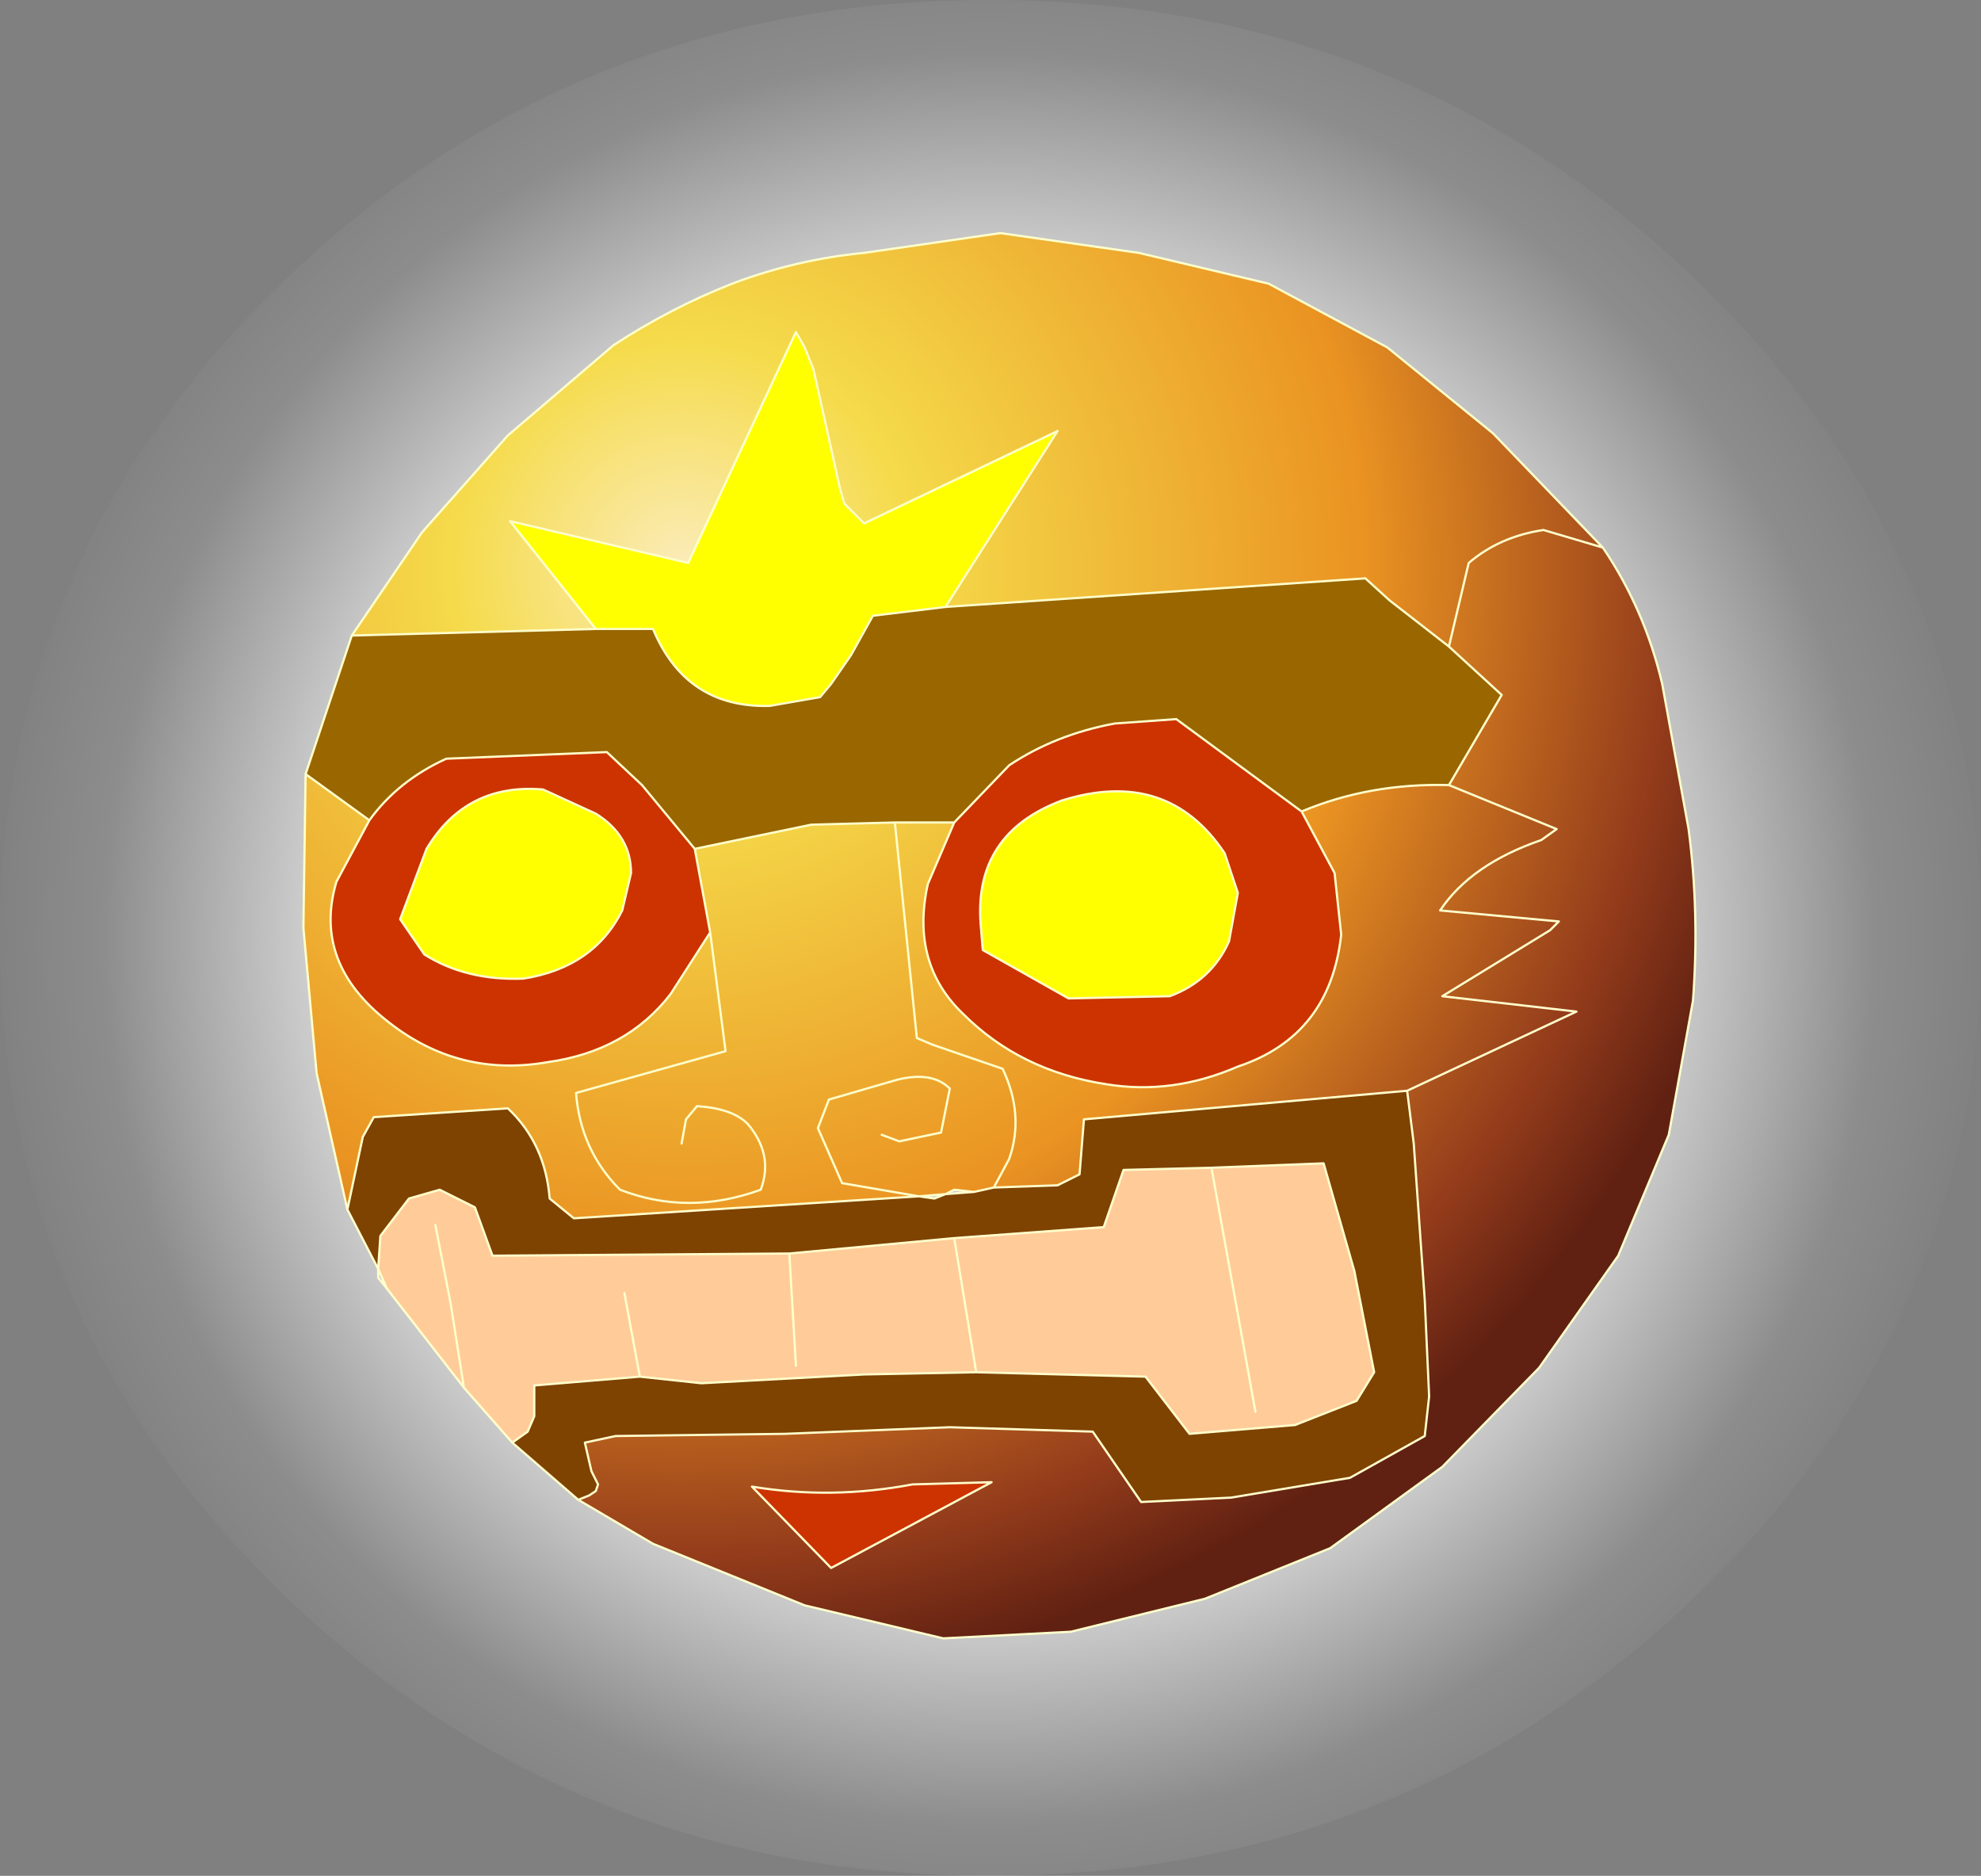 <?xml version="1.0" encoding="UTF-8" standalone="no"?>
<svg xmlns:xlink="http://www.w3.org/1999/xlink" height="42.65px" width="45.05px" xmlns="http://www.w3.org/2000/svg">
  <rect width="100%" height="100%" fill="#808080" stroke="none"/>
  <g transform="matrix(1.0, 0.0, 0.0, 1.0, 22.75, 21.1)">
    <path d="M-0.25 -21.1 Q9.1 -21.1 15.7 -14.85 22.3 -8.6 22.3 0.25 22.3 9.05 15.7 15.3 9.1 21.55 -0.25 21.55 -9.55 21.55 -16.15 15.3 -22.75 9.05 -22.75 0.25 -22.75 -8.6 -16.15 -14.85 -9.55 -21.1 -0.25 -21.1" fill="url(#gradient0)" fill-rule="evenodd" stroke="none"/>
    <path d="M-14.75 -6.65 L-13.15 -9.0 -11.2 -11.2 -8.8 -13.25 Q-7.5 -14.1 -6.1 -14.65 -4.65 -15.2 -3.1 -15.35 L0.0 -15.8 3.15 -15.35 6.1 -14.65 8.8 -13.2 11.2 -11.25 13.7 -8.65 Q14.65 -7.25 15.05 -5.55 L15.65 -2.25 Q15.9 -0.35 15.75 1.65 L15.2 4.7 14.05 7.45 12.25 10.0 10.05 12.25 7.5 14.1 4.65 15.25 1.6 16.0 -1.3 16.15 -4.45 15.4 -7.9 14.0 -9.6 13.0 -9.35 12.9 -9.2 12.8 -9.15 12.65 -9.3 12.35 -9.45 11.7 -8.75 11.55 -4.9 11.5 -1.15 11.35 2.1 11.45 3.2 13.05 5.25 12.95 7.95 12.5 9.65 11.55 9.75 10.65 9.65 8.45 9.4 4.9 9.25 3.7 13.1 1.9 10.05 1.55 12.5 0.05 12.7 -0.15 10.0 -0.4 Q10.7 -1.45 12.3 -2.0 L12.65 -2.25 10.2 -3.25 12.65 -2.25 12.3 -2.0 Q10.7 -1.45 10.0 -0.4 L12.7 -0.15 12.5 0.05 10.05 1.55 13.1 1.9 9.25 3.7 1.9 4.35 1.8 5.6 1.3 5.85 -0.15 5.9 -0.6 6.0 -1.05 5.95 -1.25 6.05 -1.85 6.1 -3.6 5.8 -4.15 4.55 -3.9 3.9 -2.35 3.45 Q-1.55 3.25 -1.15 3.65 L-1.35 4.65 -2.3 4.85 -2.7 4.7 -2.3 4.85 -1.35 4.65 -1.15 3.65 Q-1.55 3.25 -2.35 3.45 L-3.9 3.9 -4.15 4.55 -3.6 5.8 -1.85 6.1 -9.7 6.6 -10.25 6.15 Q-10.35 4.9 -11.2 4.1 L-14.25 4.3 -14.5 4.75 -14.85 6.4 -15.55 3.3 -15.85 0.0 -15.8 -3.5 -14.35 -2.45 -15.1 -1.05 Q-15.65 0.8 -13.9 2.15 -12.3 3.4 -10.3 3.05 -8.5 2.8 -7.5 1.5 L-6.6 0.1 -6.95 -1.8 -4.3 -2.35 -2.4 -2.4 -1.05 -2.4 -1.65 -1.0 Q-2.05 0.8 -0.85 1.95 0.45 3.25 2.4 3.55 3.9 3.8 5.4 3.15 7.5 2.45 7.75 0.15 L7.6 -1.25 6.85 -2.65 Q8.4 -3.3 10.2 -3.25 L11.4 -5.3 10.2 -6.4 8.85 -7.45 8.3 -7.95 -1.25 -7.3 1.3 -11.3 -3.1 -9.2 -3.55 -9.65 -3.65 -10.0 -3.95 -11.35 -4.25 -12.7 -4.45 -13.2 -4.65 -13.55 -7.1 -8.3 -11.15 -9.25 -9.2 -6.8 -14.75 -6.65 M13.7 -8.65 L12.35 -9.05 Q11.35 -8.9 10.65 -8.3 L10.2 -6.4 10.65 -8.3 Q11.35 -8.9 12.35 -9.05 L13.7 -8.65 M-2.4 -2.4 L-1.9 2.5 -1.55 2.65 0.05 3.2 Q0.55 4.25 0.2 5.25 L-0.15 5.9 0.2 5.25 Q0.55 4.25 0.05 3.2 L-1.55 2.65 -1.9 2.5 -2.4 -2.4 M-7.25 4.9 L-7.15 4.35 -6.9 4.05 Q-6.1 4.1 -5.75 4.45 -5.15 5.15 -5.45 5.95 -7.1 6.55 -8.65 5.95 -9.55 5.05 -9.65 3.75 L-6.25 2.8 -6.6 0.1 -6.25 2.8 -9.65 3.75 Q-9.55 5.05 -8.65 5.95 -7.1 6.55 -5.45 5.95 -5.15 5.15 -5.75 4.45 -6.1 4.1 -6.9 4.05 L-7.15 4.35 -7.25 4.9 M-0.2 12.6 L-2.0 12.65 Q-3.85 13.0 -5.65 12.7 L-3.85 14.55 -0.2 12.6" fill="url(#gradient1)" fill-rule="evenodd" stroke="none"/>
    <path d="M-9.2 -6.8 L-11.15 -9.25 -7.1 -8.3 -4.65 -13.55 -4.45 -13.2 -4.25 -12.7 -3.95 -11.35 -3.65 -10.0 -3.55 -9.65 -3.1 -9.2 1.3 -11.3 -1.25 -7.3 -2.9 -7.1 -3.4 -6.2 -3.85 -5.55 -4.1 -5.25 -5.25 -5.05 Q-7.15 -5.0 -7.9 -6.8 L-9.2 -6.8 M5.1 -1.7 L5.4 -0.8 5.2 0.3 Q4.8 1.2 3.85 1.55 L1.55 1.6 -0.4 0.5 -0.45 -0.1 Q-0.6 -2.15 1.4 -2.9 3.8 -3.65 5.1 -1.7 M-13.65 -0.2 L-13.05 -1.8 Q-12.15 -3.3 -10.4 -3.15 L-9.2 -2.6 Q-8.4 -2.1 -8.4 -1.25 L-8.6 -0.4 Q-9.25 0.9 -10.85 1.15 -12.15 1.2 -13.1 0.6 L-13.65 -0.2" fill="#ffff00" fill-rule="evenodd" stroke="none"/>
    <path d="M-1.05 -2.4 L0.2 -3.7 Q1.25 -4.4 2.6 -4.65 L4.0 -4.75 6.85 -2.65 7.6 -1.25 7.75 0.15 Q7.5 2.45 5.4 3.15 3.9 3.8 2.4 3.55 0.45 3.25 -0.85 1.95 -2.05 0.8 -1.65 -1.0 L-1.05 -2.4 M5.1 -1.7 Q3.8 -3.65 1.4 -2.9 -0.6 -2.15 -0.45 -0.1 L-0.4 0.5 1.55 1.6 3.85 1.55 Q4.8 1.2 5.2 0.3 L5.4 -0.8 5.1 -1.7 M-13.65 -0.2 L-13.1 0.6 Q-12.15 1.2 -10.85 1.15 -9.25 0.9 -8.6 -0.4 L-8.4 -1.25 Q-8.4 -2.1 -9.2 -2.6 L-10.4 -3.15 Q-12.15 -3.3 -13.05 -1.8 L-13.65 -0.2 M-6.95 -1.8 L-6.6 0.1 -7.5 1.5 Q-8.5 2.8 -10.3 3.05 -12.3 3.4 -13.9 2.15 -15.65 0.8 -15.1 -1.05 L-14.35 -2.45 Q-13.7 -3.35 -12.6 -3.85 L-8.95 -4.0 -8.15 -3.25 -6.95 -1.8 M-0.2 12.6 L-3.85 14.55 -5.65 12.7 Q-3.85 13.0 -2.0 12.65 L-0.2 12.6" fill="#cc3300" fill-rule="evenodd" stroke="none"/>
    <path d="M-15.8 -3.5 L-14.75 -6.65 -9.2 -6.8 -7.9 -6.8 Q-7.15 -5.0 -5.25 -5.05 L-4.1 -5.25 -3.85 -5.55 -3.4 -6.2 -2.9 -7.1 -1.25 -7.3 8.3 -7.95 8.85 -7.45 10.2 -6.4 11.4 -5.3 10.2 -3.25 Q8.4 -3.3 6.85 -2.65 L4.0 -4.75 2.6 -4.65 Q1.25 -4.4 0.2 -3.7 L-1.05 -2.4 -2.4 -2.4 -4.3 -2.35 -6.95 -1.8 -8.15 -3.25 -8.95 -4.0 -12.6 -3.85 Q-13.7 -3.35 -14.35 -2.45 L-15.8 -3.5" fill="#996600" fill-rule="evenodd" stroke="none"/>
    <path d="M-9.6 13.0 L-11.1 11.7 -10.75 11.45 -10.6 11.1 -10.6 10.4 -8.2 10.2 -6.8 10.35 -3.1 10.15 -0.55 10.1 3.3 10.2 4.3 11.5 6.7 11.3 8.1 10.75 8.5 10.1 8.05 7.8 7.35 5.35 4.8 5.45 2.8 5.5 2.35 6.8 -1.05 7.05 -4.8 7.4 -11.55 7.45 -11.95 6.35 -12.75 5.95 -13.45 6.15 -14.1 7.0 -14.15 7.75 -14.85 6.4 -14.5 4.75 -14.25 4.3 -11.2 4.1 Q-10.35 4.9 -10.25 6.15 L-9.7 6.6 -1.85 6.1 -1.5 6.15 -1.25 6.05 -0.6 6.0 -0.15 5.9 1.3 5.85 1.8 5.6 1.9 4.35 9.25 3.7 9.4 4.9 9.65 8.45 9.75 10.65 9.65 11.55 7.95 12.5 5.25 12.95 3.2 13.05 2.1 11.45 -1.15 11.35 -4.9 11.5 -8.75 11.55 -9.45 11.7 -9.3 12.35 -9.15 12.65 -9.2 12.8 -9.35 12.9 -9.6 13.0" fill="#7e4201" fill-rule="evenodd" stroke="none"/>
    <path d="M-11.1 11.7 L-12.2 10.45 -13.95 8.2 -14.15 7.75 -14.1 7.0 -13.45 6.15 -12.75 5.95 -11.95 6.35 -11.55 7.45 -4.8 7.4 -1.05 7.05 -0.55 10.1 -1.05 7.05 2.35 6.8 2.8 5.5 4.8 5.45 7.35 5.35 8.05 7.8 8.5 10.1 8.1 10.75 6.7 11.3 4.3 11.5 3.3 10.2 -0.55 10.1 -3.1 10.15 -6.8 10.35 -8.2 10.2 -8.55 8.3 -8.2 10.2 -10.6 10.4 -10.6 11.1 -10.75 11.45 -11.1 11.7 M-4.65 9.95 L-4.8 7.4 -4.65 9.95 M-12.2 10.45 L-12.5 8.55 -12.85 6.75 -12.5 8.55 -12.2 10.45 M5.8 11.0 L4.8 5.45 5.8 11.0" fill="#ffcc99" fill-rule="evenodd" stroke="none"/>
    <path d="M-14.75 -6.65 L-13.15 -9.0 -11.2 -11.2 -8.8 -13.25 Q-7.5 -14.1 -6.1 -14.65 -4.65 -15.2 -3.1 -15.35 L0.0 -15.8 3.15 -15.35 6.1 -14.65 8.8 -13.2 11.2 -11.25 13.7 -8.65 Q14.65 -7.25 15.05 -5.55 L15.65 -2.25 Q15.9 -0.35 15.75 1.65 L15.2 4.7 14.05 7.45 12.25 10.0 10.05 12.25 7.5 14.1 4.65 15.25 1.6 16.0 -1.3 16.15 -4.45 15.4 -7.9 14.0 -9.6 13.0 -11.1 11.7 -12.2 10.45 -13.95 8.2 -14.15 7.95 -14.15 7.75 -14.85 6.4 -15.55 3.3 -15.85 0.0 -15.8 -3.5 -14.75 -6.65 -9.2 -6.8 -11.15 -9.25 -7.1 -8.3 -4.65 -13.55 -4.45 -13.2 -4.25 -12.7 -3.95 -11.35 -3.65 -10.0 -3.55 -9.65 -3.1 -9.2 1.3 -11.3 -1.25 -7.3 8.3 -7.95 8.85 -7.45 10.2 -6.4 10.65 -8.3 Q11.35 -8.9 12.35 -9.05 L13.7 -8.65 M6.85 -2.65 L4.0 -4.75 2.6 -4.65 Q1.25 -4.4 0.2 -3.7 L-1.05 -2.4 -1.65 -1.0 Q-2.05 0.8 -0.85 1.95 0.45 3.25 2.4 3.55 3.9 3.8 5.4 3.15 7.5 2.45 7.75 0.15 L7.6 -1.25 6.85 -2.65 Q8.4 -3.3 10.2 -3.25 L11.4 -5.3 10.2 -6.4 M5.1 -1.7 Q3.8 -3.65 1.4 -2.9 -0.6 -2.15 -0.45 -0.1 L-0.4 0.5 1.55 1.6 3.85 1.55 Q4.8 1.2 5.2 0.3 L5.4 -0.8 5.1 -1.7 M10.2 -3.25 L12.65 -2.25 12.3 -2.0 Q10.7 -1.45 10.0 -0.4 L12.7 -0.15 12.5 0.05 10.05 1.55 13.1 1.9 9.25 3.7 9.4 4.9 9.65 8.45 9.75 10.65 9.65 11.55 7.95 12.5 5.25 12.95 3.2 13.05 2.1 11.45 -1.15 11.35 -4.9 11.5 -8.75 11.55 -9.45 11.7 -9.3 12.35 -9.15 12.65 -9.2 12.8 -9.35 12.9 -9.6 13.0 M-13.65 -0.2 L-13.1 0.6 Q-12.15 1.2 -10.85 1.15 -9.25 0.9 -8.6 -0.4 L-8.4 -1.25 Q-8.4 -2.1 -9.2 -2.6 L-10.4 -3.15 Q-12.15 -3.3 -13.05 -1.8 L-13.65 -0.2 M-14.35 -2.45 L-15.1 -1.05 Q-15.65 0.8 -13.9 2.15 -12.3 3.4 -10.3 3.05 -8.5 2.8 -7.5 1.5 L-6.6 0.1 -6.95 -1.8 -8.15 -3.25 -8.95 -4.0 -12.6 -3.85 Q-13.7 -3.35 -14.35 -2.45 L-15.8 -3.5 M-9.2 -6.8 L-7.9 -6.8 Q-7.15 -5.0 -5.25 -5.05 L-4.1 -5.25 -3.85 -5.55 -3.4 -6.2 -2.9 -7.1 -1.25 -7.3 M-6.95 -1.8 L-4.3 -2.35 -2.4 -2.4 -1.05 -2.4 M-0.15 5.9 L0.2 5.25 Q0.55 4.25 0.05 3.2 L-1.55 2.65 -1.9 2.5 -2.4 -2.4 M-2.7 4.7 L-2.3 4.85 -1.35 4.65 -1.15 3.65 Q-1.55 3.25 -2.35 3.45 L-3.9 3.9 -4.15 4.55 -3.6 5.8 -1.85 6.1 -1.25 6.05 -1.05 5.95 -0.6 6.0 -0.15 5.9 1.3 5.85 1.8 5.6 1.9 4.35 9.25 3.7 M-1.85 6.1 L-1.5 6.15 -1.25 6.05 -0.6 6.0 M-6.6 0.1 L-6.25 2.8 -9.65 3.75 Q-9.55 5.05 -8.65 5.95 -7.1 6.55 -5.45 5.95 -5.15 5.15 -5.75 4.45 -6.1 4.1 -6.9 4.05 L-7.15 4.35 -7.25 4.9 M-8.2 10.2 L-6.8 10.35 -3.1 10.15 -0.55 10.1 -1.05 7.05 -4.8 7.4 -4.65 9.95 M-8.55 8.3 L-8.2 10.2 -10.6 10.4 -10.6 11.1 -10.75 11.45 -11.1 11.7 M-14.85 6.4 L-14.5 4.75 -14.25 4.3 -11.2 4.1 Q-10.35 4.9 -10.25 6.15 L-9.7 6.6 -1.85 6.1 M-14.15 7.75 L-14.1 7.0 -13.45 6.15 -12.75 5.95 -11.95 6.35 -11.55 7.45 -4.8 7.4 M-13.95 8.2 L-14.15 7.75 M-12.85 6.75 L-12.5 8.55 -12.2 10.45 M-0.2 12.6 L-3.85 14.55 -5.65 12.7 Q-3.85 13.0 -2.0 12.65 L-0.2 12.6 M-1.05 7.05 L2.35 6.8 2.8 5.5 4.8 5.45 7.35 5.35 8.05 7.8 8.5 10.1 8.1 10.75 6.7 11.3 4.3 11.5 3.3 10.2 -0.55 10.1 M4.8 5.45 L5.8 11.0" fill="none" stroke="#ffffcc" stroke-linecap="round" stroke-linejoin="round" stroke-width="0.05"/>
  </g>
  <defs>
    <radialGradient cx="0" cy="0" gradientTransform="matrix(0.028, 0.0, 0.0, 0.028, -0.25, 0.25)" gradientUnits="userSpaceOnUse" id="gradient0" r="819.2" spreadMethod="pad">
      <stop offset="0.678" stop-color="#ffffff" stop-opacity="0.6"/>
      <stop offset="0.878" stop-color="#ffffff" stop-opacity="0.102"/>
      <stop offset="1.0" stop-color="#ffffff" stop-opacity="0.0"/>
    </radialGradient>
    <radialGradient cx="0" cy="0" gradientTransform="matrix(0.031, 0.0, 0.0, 0.031, -7.25, -8.2)" gradientUnits="userSpaceOnUse" id="gradient1" r="819.2" spreadMethod="pad">
      <stop offset="0.0" stop-color="#fbecb9"/>
      <stop offset="0.204" stop-color="#f5db4b"/>
      <stop offset="0.612" stop-color="#ea9322"/>
      <stop offset="0.886" stop-color="#943c1b"/>
      <stop offset="1.0" stop-color="#612112"/>
    </radialGradient>
  </defs>
</svg>
